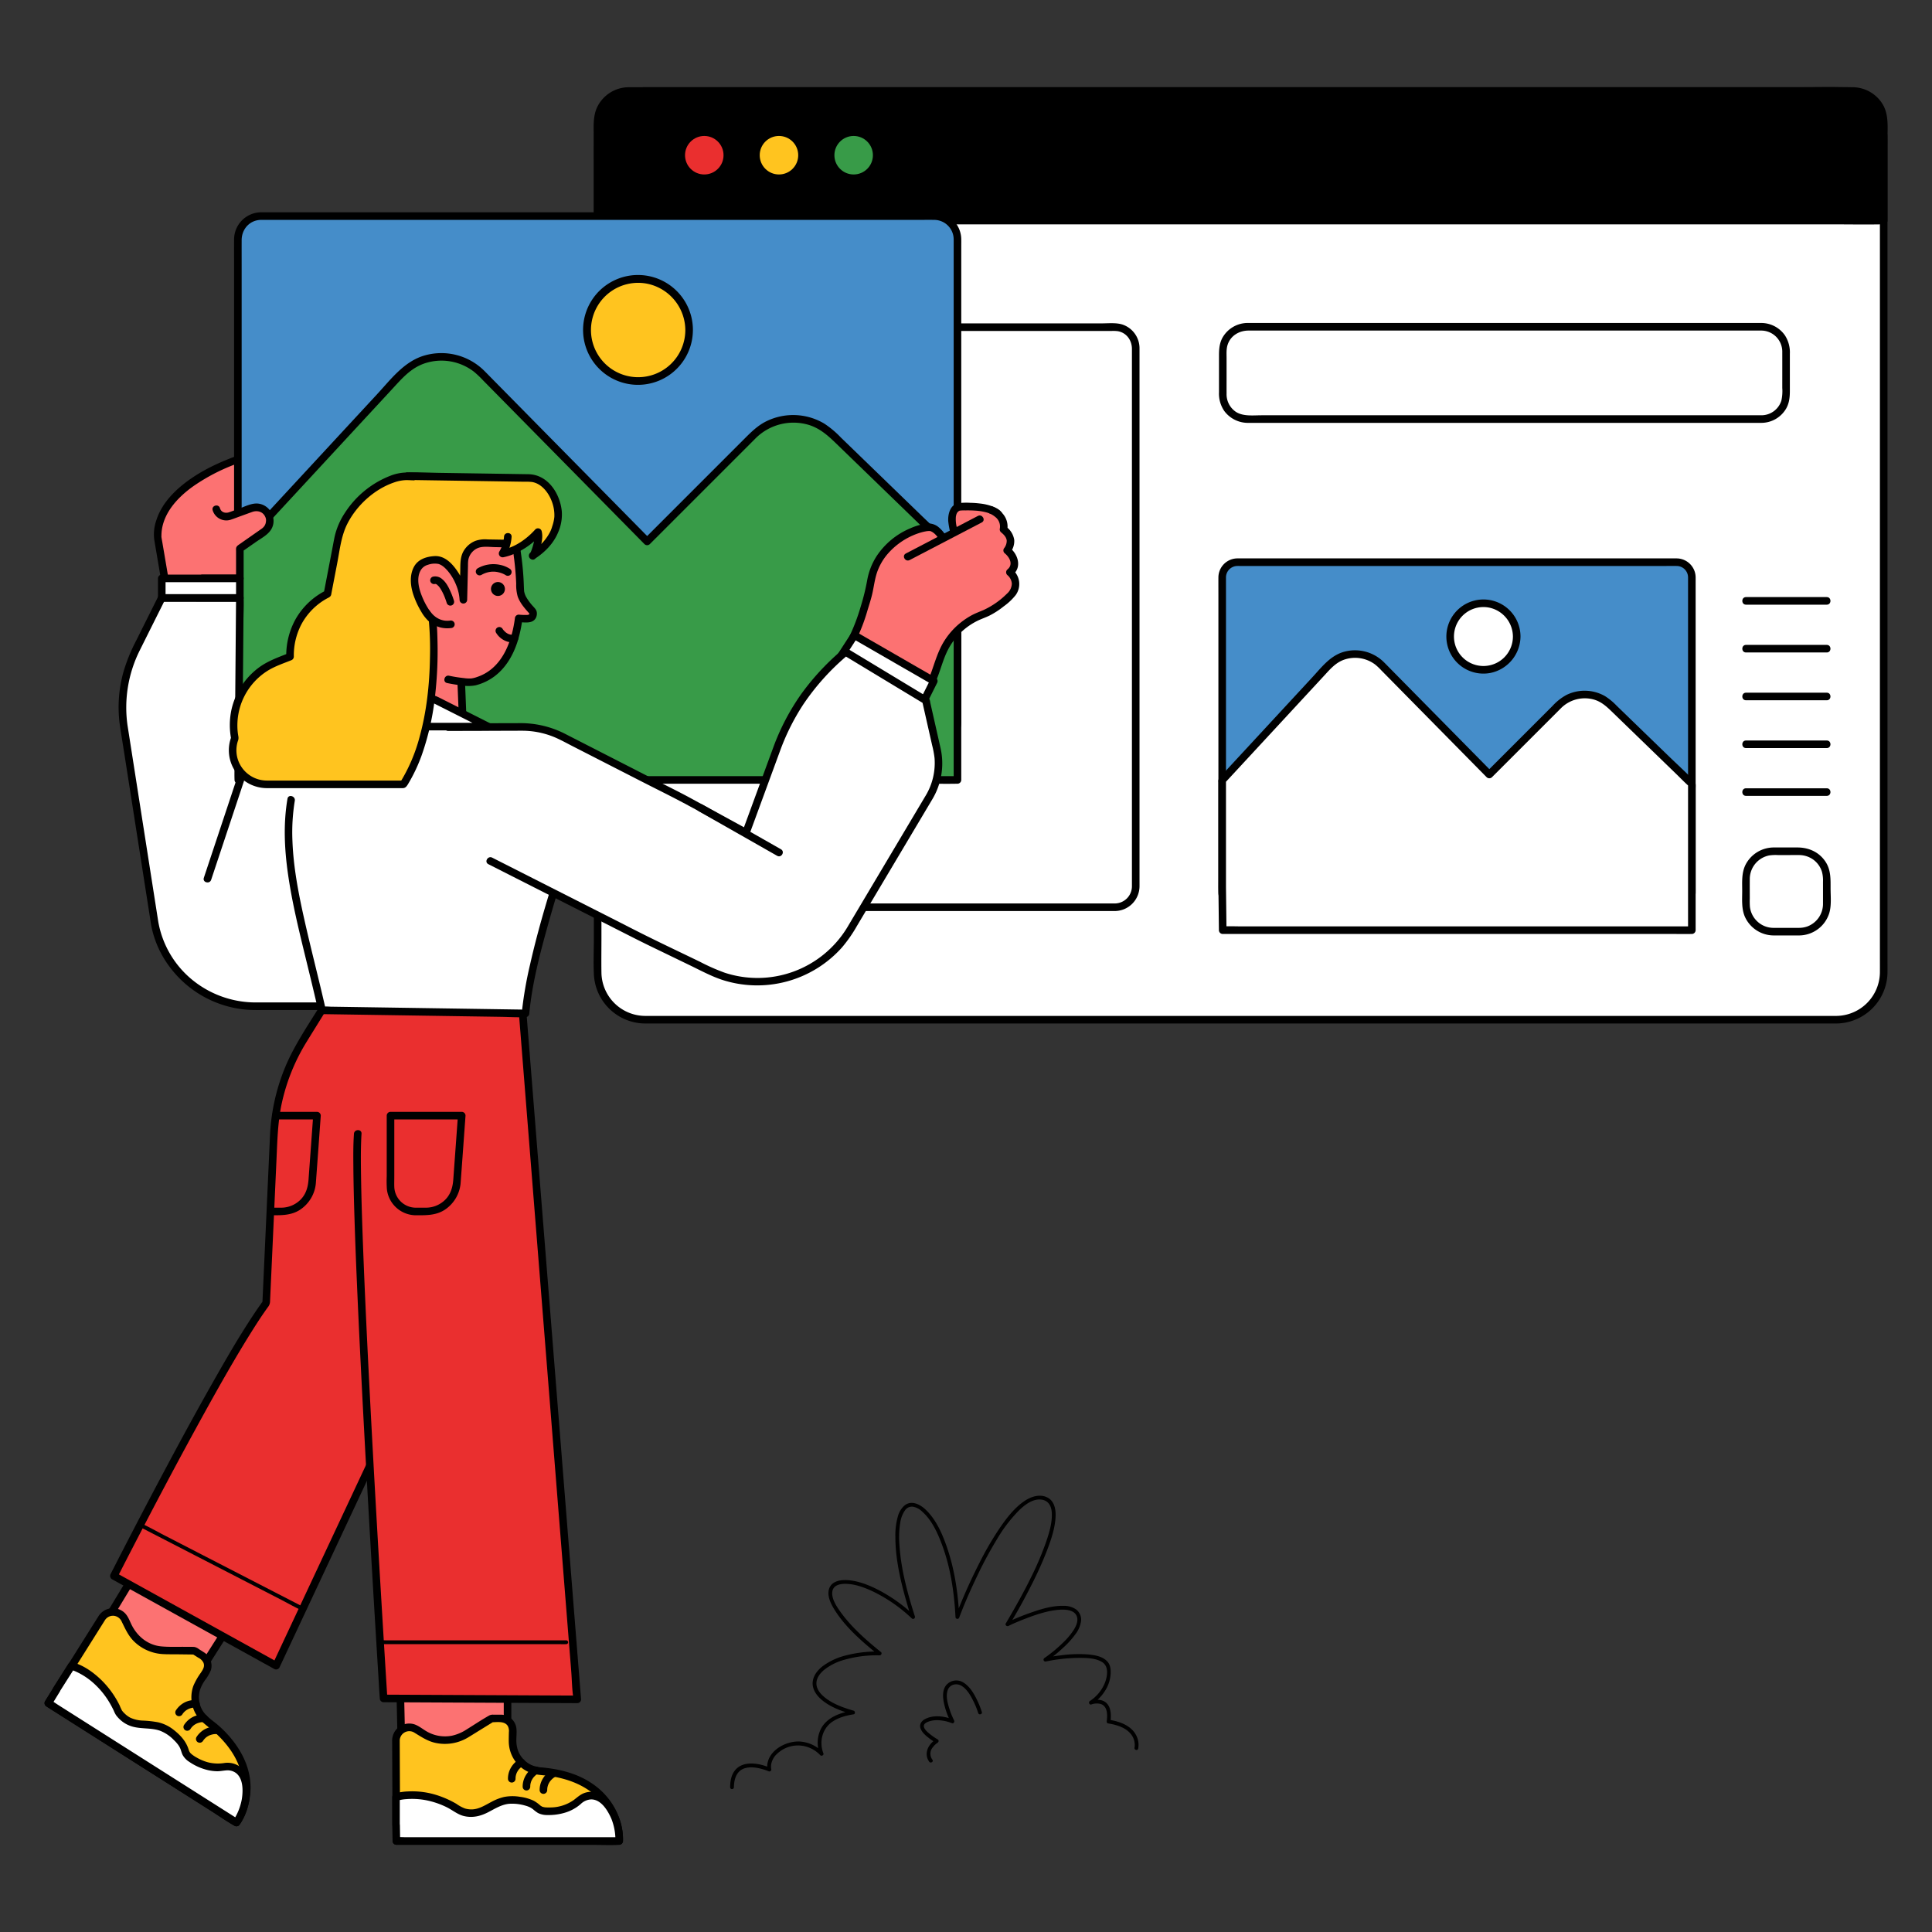 <svg id="Layer_1" data-name="Layer 1" xmlns="http://www.w3.org/2000/svg" width="1000" height="1000" viewBox="0 0 1000 1000"><rect x="0" y="0" width="1000" height="1000" fill="#333333" stroke="none"/><defs><style>.cls-1{fill:#fff;}.cls-2{fill:#458dc9;}.cls-3{fill:#fc7272;}.cls-4{fill:#389b48;}.cls-5{fill:#ffc41f;}.cls-6{fill:#ea2f2f;}</style></defs><path d="M379.878,925.097c.03-4.396,1.431-8.87,6.146-9.995,3.17-.757,6.62-.058,9.665.92.541.174,1.077.361,1.607.568.166.064.33.132.494.199-.04-.016-.211-.092-.032-.012a.995.995,0,0,0,1.441-1.108,1.849,1.849,0,0,1-.093-.591,8.229,8.229,0,0,1,.058-1.854,9.742,9.742,0,0,1,3.387-5.753,15.639,15.639,0,0,1,18.572-1.76,15.251,15.251,0,0,1,3.433,2.762c.626.704,2.004-.037,1.64-.954-2.272-5.718-.716-12.58,4.409-16.195,3.288-2.319,7.281-3.377,11.206-3.992,1.004-.157.861-1.643,0-1.892-5.134-1.482-10.492-3.361-14.74-6.712-2.297-1.812-4.513-4.356-4.494-7.45.017-2.807,1.88-5.169,3.925-6.906a29.259,29.259,0,0,1,10.683-5.311,60.901,60.901,0,0,1,18.118-2.256c.791.01,1.372-1.122.694-1.675-7.323-5.958-14.716-12.348-20.358-19.983-2.248-3.043-5.675-7.831-4.735-11.809.659-2.79,3.736-3.56,6.57-3.549,4.955.019,9.923,1.854,14.346,3.941a79.573,79.573,0,0,1,20.107,13.942.989.989,0,0,0,1.64-.955c-3.857-12.05-7.266-24.581-8.036-37.267a46.991,46.991,0,0,1,.432-11.285,14.904,14.904,0,0,1,2.493-6.46,4.373,4.373,0,0,1,3.815-1.868,8.734,8.734,0,0,1,4.767,2.312c5.097,4.357,8.182,11.074,10.482,17.22,3.893,10.402,5.838,21.509,6.715,32.549q.201,2.527.325,5.06a.986.986,0,0,0,1.927.261c2.818-7.5,6.09-14.856,9.568-22.069a202.572,202.572,0,0,1,9.908-18.348,75.758,75.758,0,0,1,11.532-15.105c3.004-2.888,7.131-6.098,11.584-5.515,3.643.477,5.153,3.421,5.33,6.863.263,5.115-1.343,10.325-2.978,15.107a156.426,156.426,0,0,1-7.58,17.878c-3.968,8.14-8.413,16.003-12.997,23.806-.075.128-.154.254-.232.38-.548.888.508,1.75,1.342,1.342,2.79-1.362,5.67-2.562,8.566-3.679,5.327-2.054,10.929-3.974,16.633-4.595,3.597-.391,9.774-.45,10.432,4.336.304,2.212-.848,4.444-1.997,6.246a36.778,36.778,0,0,1-5.464,6.436,72.969,72.969,0,0,1-9.54,7.874.986.986,0,0,0,.756,1.793,85.52,85.52,0,0,1,18.119-1.873c3.634.037,7.904.211,11.068,2.227,3.783,2.411,2.538,8.198.955,11.606a20.476,20.476,0,0,1-7.354,8.482c-.901.567-.337,2.175.756,1.793a8.088,8.088,0,0,1,4.507-.32c3.918.945,3.877,5.716,3.442,8.924-.065.478.109,1.115.685,1.207,4.888.779,10.708,2.522,12.984,7.397a8.962,8.962,0,0,1,.828,3.666,9.477,9.477,0,0,1-.059,1.196c.018-.154-.003.066-.05.269-.284,1.229,1.607,1.753,1.892.522a10.49,10.49,0,0,0-.916-6.642c-2.533-5.317-8.75-7.437-14.157-8.299l.685,1.207c.556-4.103.416-9.575-4.244-11.172a9.77,9.77,0,0,0-6.118.155l.756,1.793a22.781,22.781,0,0,0,7.114-7.417,18.014,18.014,0,0,0,2.624-8.462c.096-2.146-.103-4.327-1.518-6.031-2.446-2.944-6.902-3.609-10.48-3.91a68.161,68.161,0,0,0-13.837.502c-2.744.332-5.495.727-8.203,1.289l.756,1.793a77.628,77.628,0,0,0,8.86-7.155,45.745,45.745,0,0,0,6.061-6.699,14.624,14.624,0,0,0,3.067-7.147,6.674,6.674,0,0,0-2.573-5.839,11.103,11.103,0,0,0-6.57-1.868c-6.048-.127-12.185,1.837-17.814,3.856a115.281,115.281,0,0,0-11.641,4.847l1.342,1.342c4.227-6.854,8.099-13.955,11.721-21.144a187.867,187.867,0,0,0,8.133-18.185c2.002-5.31,3.869-10.93,4.188-16.64.209-3.74-.477-8.203-4.142-10.111-4.029-2.098-8.716-.47-12.194,1.942-4.958,3.439-8.804,8.394-12.208,13.305a160.9,160.9,0,0,0-10.914,18.663,283.35,283.35,0,0,0-12.124,27.186c-.06.157-.121.315-.18.473l1.927.261c-.606-12.032-2.334-24.171-6.213-35.613-2.376-7.008-5.579-14.52-10.978-19.774-2.87-2.794-7.352-5.282-11.051-2.442a11.296,11.296,0,0,0-3.545,5.752,35.348,35.348,0,0,0-1.296,10.465c-.001,12.152,2.989,24.35,6.404,35.93q.88,2.983,1.831,5.943l1.64-.954a82.939,82.939,0,0,0-18.929-13.479c-4.934-2.496-10.388-4.647-15.969-4.95-3.257-.177-7.376.444-8.961,3.721-1.894,3.916.647,8.727,2.729,12.007,5.712,8.996,14.244,16.279,22.424,22.935l.694-1.675A63.994,63.994,0,0,0,437.7,856.875a33.316,33.316,0,0,0-12.078,5.693c-2.497,1.986-4.639,4.7-4.967,7.97-.332,3.316,1.482,6.334,3.818,8.535,4.562,4.298,10.909,6.554,16.814,8.258V885.44c-6.186.97-13.024,3.327-16.242,9.139a16.231,16.231,0,0,0-1.411,11.045,13.914,13.914,0,0,0,.668,2.416l1.64-.954a17.829,17.829,0,0,0-12.22-5.691c-6.447-.236-14.585,3.857-16.287,10.526a8.833,8.833,0,0,0-.129,4.269l1.441-1.108c-5.446-2.425-14.007-4.091-18.303,1.22-1.99,2.461-2.508,5.717-2.529,8.796a.982.982,0,0,0,1.962,0Z"/><path d="M508.202,886.125a44.626,44.626,0,0,0-2.546-6.33c-1.579-3.255-3.623-6.718-6.719-8.741a6.873,6.873,0,0,0-9.368,1.407c-2.173,3.024-1.466,7.351-.589,10.704a41.098,41.098,0,0,0,3.167,8.301l1.108-1.441c-4.364-1.78-10.122-2.524-14.418-.251-1.857.983-3.116,2.707-2.366,4.845.685,1.953,2.406,3.481,3.984,4.729a30.979,30.979,0,0,0,3.894,2.657V900.31c-3.904,2.538-6.334,7.311-3.408,11.529.715,1.03,2.416.051,1.694-.99a5.122,5.122,0,0,1,.141-6.402,10.191,10.191,0,0,1,2.563-2.443.992.992,0,0,0,0-1.694,28.251,28.251,0,0,1-3.672-2.489c-1.204-.962-3.806-2.926-3.452-4.756.234-1.211,1.96-1.839,2.958-2.159a13.656,13.656,0,0,1,5.387-.464,21.646,21.646,0,0,1,6.173,1.475c.858.35,1.457-.761,1.108-1.441a39.53,39.53,0,0,1-2.351-5.743c-.989-3.02-2.039-6.759-.959-9.892,1.044-3.027,4.565-3.818,7.151-2.257,2.822,1.703,4.65,4.928,6.079,7.794a41.38,41.38,0,0,1,2.549,6.271c.369,1.204,2.264.69,1.892-.521Z"/><rect class="cls-1" x="309.343" y="47.108" width="665.657" height="480.687" rx="24.405"/><path d="M950.595,525.833H339.779c-1.864,0-3.729.012-5.594,0a22.751,22.751,0,0,1-22.881-22.444c-.093-6.013,0-12.036,0-18.05V95.553c0-7.824-.043-15.65,0-23.474A22.762,22.762,0,0,1,333.752,49.07c1.187-.018,2.376,0,3.563,0H933.467c5.588,0,11.18-.059,16.768,0A22.746,22.746,0,0,1,973.038,71.525c.026,1.697,0,3.397,0,5.095V495.524c0,2.433.013,4.866,0,7.299a22.77,22.77,0,0,1-22.443,23.009c-2.522.048-2.53,3.972,0,3.924A26.733,26.733,0,0,0,976.962,503.226c.028-2.158,0-4.318,0-6.476V76.382c0-1.622.025-3.246,0-4.868A26.72,26.72,0,0,0,950.49,45.146c-5.053-.071-10.111,0-15.164,0h-598.45c-1.658,0-3.337-.055-4.991.07A26.708,26.708,0,0,0,307.381,71.76c-.094,7.287,0,14.582,0,21.87V485.625c0,6.36-.316,12.81.044,19.165a26.687,26.687,0,0,0,26.472,24.967c1.567.021,3.136,0,4.704,0H950.595C953.12,529.757,953.124,525.833,950.595,525.833Z"/><path d="M309.343,114.165V63.069A15.961,15.961,0,0,1,325.304,47.108H959.039A15.961,15.961,0,0,1,975,63.069v51.096Z"/><path d="M311.305,114.165V72.589c0-5.74-.949-12.588,2.518-17.541,2.849-4.072,7.366-5.945,12.201-5.978,10.434-.071,20.871,0,31.305,0H954.871c6.27,0,12.295.535,16.111,6.69,3.098,4.996,2.057,12.269,2.057,17.904v40.501l1.962-1.962H336.364c-8.625,0-17.265-.15-25.889,0-.377.006-.755,0-1.132,0-2.525,0-2.529,3.924,0,3.924H947.979c8.625,0,17.265.15,25.889,0,.377-.006.755,0,1.132,0a1.99,1.99,0,0,0,1.962-1.962V72.066c0-5.856.709-12.208-2.169-17.548A18.29,18.29,0,0,0,958.74,45.146c-9.798-.184-19.618,0-29.418,0H328.455c-.961,0-1.924-.018-2.885,0a18.234,18.234,0,0,0-16.578,10.526c-2.395,5.273-1.612,11.798-1.612,17.45v41.043C307.381,116.69,311.305,116.694,311.305,114.165Z"/><rect class="cls-2" x="632.605" y="290.986" width="243.092" height="178.774" rx="7.793"/><path d="M867.903,467.798H642.278c-.603,0-1.206.009-1.809,0a5.912,5.912,0,0,1-5.902-5.93c-.036-2.641,0-5.286,0-7.927V308.189c0-3.028-.013-6.056,0-9.084a5.94,5.94,0,0,1,5.833-6.157c.439-.008.88,0,1.319,0H862.157c1.897,0,3.797-.03,5.694,0a5.915,5.915,0,0,1,5.884,5.96c.012.852,0,1.705,0,2.557V458.692c0,.979.004,1.958,0,2.936a5.944,5.944,0,0,1-5.831,6.17c-2.521.055-2.53,3.979,0,3.924a9.909,9.909,0,0,0,9.755-9.893c.011-.885,0-1.77,0-2.655V301.361c0-.83.012-1.66,0-2.489a9.903,9.903,0,0,0-9.758-9.847c-1.691-.03-3.385,0-5.076,0H641.553c-.613,0-1.234-.021-1.846.03a9.896,9.896,0,0,0-9.065,9.897c-.02,2.834,0,5.669,0,8.503V454.056c0,2.614-.039,5.23,0,7.844a9.901,9.901,0,0,0,9.764,9.822c.48.009.962,0,1.442,0H867.903C870.428,471.722,870.432,467.798,867.903,467.798Z"/><path d="M577.119,467.627H326.123c-.918,0-1.86.048-2.776-.032-4.792-.417-7.915-4.589-7.93-9.184-.011-3.495,0-6.99,0-10.485v-257.48c0-3.346-.015-6.693,0-10.04a8.904,8.904,0,0,1,8.771-9.101c.725-.011,1.451,0,2.176,0H575.324a18.587,18.587,0,0,1,3.335.128c4.507.837,7.217,4.744,7.227,9.159.003,1.235,0,2.47,0,3.706V455.334c0,1.06.005,2.12,0,3.179a8.909,8.909,0,0,1-8.768,9.114c-2.522.049-2.53,3.973,0,3.924a12.883,12.883,0,0,0,12.692-12.855c.011-.976,0-1.953,0-2.929V183.94c0-1.166.005-2.332,0-3.497a12.95,12.95,0,0,0-8.365-12.296c-3.338-1.26-7.638-.766-11.152-.766H326.123c-.989,0-1.997-.041-2.983.052a12.866,12.866,0,0,0-11.647,12.846c-.02,3.166,0,6.333,0,9.5V448.486c0,3.354-.016,6.709,0,10.063a12.905,12.905,0,0,0,9.318,12.549,18.35,18.35,0,0,0,4.976.453H577.119C579.643,471.551,579.648,467.627,577.119,467.627Z"/><path class="cls-1" d="M632.605,459.337V403.871l54.803-59.227a19.078,19.078,0,0,1,27.59-.436l55.866,56.675,35.849-35.849a19.078,19.078,0,0,1,26.763-.214l42.222,40.892V481.46H632.867Z"/><path d="M634.567,459.337V403.871l-.575,1.387,6.252-6.757,14.761-15.953,16.984-18.355,13.19-14.255c3.201-3.46,6.155-7.069,10.845-8.59a17.317,17.317,0,0,1,15.837,2.676,31.353,31.353,0,0,1,3.082,2.924l11.193,11.356,17.071,17.319L759.74,392.395l9.293,9.428.443.449a1.991,1.991,0,0,0,2.775,0l16.427-16.427q9.55-9.55,19.1-19.1A17.407,17.407,0,0,1,825.1,362.121c3.728,1.101,6.384,3.502,9.076,6.109l21.708,21.024,11.592,11.227c2.167,2.099,4.273,4.293,6.516,6.311.11.099.212.206.318.308l-.575-1.387V481.46l1.962-1.962H642.748c-3.145,0-6.335-.155-9.478,0-.133.006-.269,0-.402,0l1.962,1.962-.23-19.34-.033-2.783c-.03-2.523-3.954-2.53-3.924,0l.23,19.34.033,2.783a1.992,1.992,0,0,0,1.962,1.962H865.816c3.157,0,6.321.06,9.478,0,.134-.003.268,0,.402,0a1.99,1.99,0,0,0,1.962-1.962V408.269c0-1.402.288-3.032-.755-4.119-4.153-4.324-8.642-8.37-12.948-12.54l-20.258-19.62-6.952-6.733a31.589,31.589,0,0,0-5.993-4.941,21.293,21.293,0,0,0-19.982-.599,27.673,27.673,0,0,0-7.176,5.659l-17.253,17.253-15.956,15.956-.911.911H772.25l-11.065-11.226-22.702-23.031L719.541,346.023c-1.052-1.067-2.096-2.142-3.155-3.201a21.252,21.252,0,0,0-21.725-5.15c-6.593,2.264-10.897,8.023-15.466,12.961L658.534,372.962l-20.608,22.271-5.777,6.243c-.307.332-.631.654-.924.998a3.3,3.3,0,0,0-.583,2.469V459.337C630.643,461.862,634.567,461.866,634.567,459.337Z"/><circle class="cls-1" cx="767.824" cy="329.476" r="17.219"/><path d="M783.082,329.476a15.255,15.255,0,1,1-12.35-14.986,15.396,15.396,0,0,1,12.35,14.986c.025,2.523,3.949,2.53,3.924,0a19.184,19.184,0,1,0-15.398,18.802,19.439,19.439,0,0,0,15.398-18.802C787.031,326.95,783.107,326.948,783.082,329.476Z"/><path d="M911.769,214.945h-258.71c-4.355,0-9.605.689-13.404-1.796a10.942,10.942,0,0,1-4.782-9.321c-.009-2.646,0-5.293,0-7.94v-10.446c0-2.319-.185-4.713.53-6.951,1.531-4.794,6.042-7.389,10.872-7.389h253.64c3.892,0,7.786-.036,11.677,0a10.924,10.924,0,0,1,10.911,11.252c.014,6.156,0,12.312,0,18.468a22.468,22.468,0,0,1-.474,6.55,10.838,10.838,0,0,1-10.26,7.573c-2.522.039-2.53,3.963,0,3.924a14.875,14.875,0,0,0,12.72-7.369c1.64-2.865,1.938-5.931,1.938-9.139V183.137a16.142,16.142,0,0,0-2.543-9.544,14.92,14.92,0,0,0-12.119-6.414c-.892-.012-1.785,0-2.677,0H646.209a14.976,14.976,0,0,0-13.592,7.867c-1.462,2.841-1.669,5.793-1.669,8.9v19.106a15.86,15.86,0,0,0,2.762,9.708,15.232,15.232,0,0,0,12.666,6.109h265.392C914.293,218.869,914.298,214.945,911.769,214.945Z"/><path d="M903.722,312.976h41.825c2.525,0,2.529-3.924,0-3.924H903.722c-2.525,0-2.529,3.924,0,3.924Z"/><path d="M903.722,337.718h41.825c2.525,0,2.529-3.924,0-3.924H903.722c-2.525,0-2.529,3.924,0,3.924Z"/><path d="M903.722,362.459h41.825c2.525,0,2.529-3.924,0-3.924H903.722c-2.525,0-2.529,3.924,0,3.924Z"/><path d="M903.722,387.2h41.825c2.525,0,2.529-3.924,0-3.924H903.722c-2.525,0-2.529,3.924,0,3.924Z"/><path d="M903.722,411.941h41.825c2.525,0,2.529-3.924,0-3.924H903.722c-2.525,0-2.529,3.924,0,3.924Z"/><path d="M931.283,480.256H921.069c-1.315,0-2.645.052-3.959-.028a12.192,12.192,0,0,1-7.589-3.348,12.34,12.34,0,0,1-3.77-7.532,39.475,39.475,0,0,1-.067-4.178c0-3.43-.034-6.863,0-10.293a12.453,12.453,0,0,1,10.073-12.109,23.155,23.155,0,0,1,4.401-.195h6.444c1.519,0,3.039-.011,4.558,0a12.659,12.659,0,0,1,7.073,2.145,12.246,12.246,0,0,1,4.834,6.617,17.233,17.233,0,0,1,.516,5.014c0,3.758.01,7.516,0,11.273a12.473,12.473,0,0,1-7.968,11.855,12.926,12.926,0,0,1-4.333.778c-2.523.03-2.53,3.955,0,3.924a16.44,16.44,0,0,0,15.519-11.482c1.242-4.016.706-8.737.706-12.883,0-4.806.182-9.506-2.591-13.734-3.299-5.031-8.68-7.431-14.573-7.431-4.01,0-8.02-.009-12.029,0a16.446,16.446,0,0,0-14.858,9.005c-2.079,4.275-1.697,8.906-1.697,13.512,0,4.511-.432,9.171,1.421,13.407a16.4,16.4,0,0,0,15.017,9.607c3.953.014,7.905,0,11.858,0h1.227C933.808,484.18,933.812,480.256,931.283,480.256Z"/><path class="cls-3" d="M86.389,306.295l-4.787-28.187c-.532-20.741,24.74-34.704,43.585-41.056l17.044-5.745,4.787,55.311L139.04,302.041"/><path d="M88.281,305.774l-2.643-15.566-1.656-9.752c-.143-.843-.323-1.689-.431-2.538-.02-.157.004-.541.008-.125a23.471,23.471,0,0,1,.202-3.482c1.362-9.589,8.623-17.159,16.189-22.57a98.624,98.624,0,0,1,25.866-12.832q8.466-2.862,16.938-5.709l-2.484-1.892L141.89,250.04l2.572,29.721.593,6.857.268-.99L137.346,301.05c-1.159,2.24,2.226,4.227,3.388,1.981l7.288-14.091a5.263,5.263,0,0,0,.897-3.011l-.414-4.781-3.337-38.556-.977-11.286a1.986,1.986,0,0,0-2.484-1.892c-14.234,4.798-28.837,9.024-41.492,17.391C91.833,252.35,83.763,259.828,80.774,269.73a21.928,21.928,0,0,0-.901,9.855l1.411,8.31,3.213,18.921c.422,2.484,4.204,1.431,3.784-1.043Z"/><rect class="cls-2" x="123.118" y="111.854" width="372.466" height="273.918" rx="11.941"/><path d="M483.644,383.809H137.937c-.924,0-1.85.014-2.775,0A10.122,10.122,0,0,1,125.08,373.687c-.056-4.043,0-8.09,0-12.133V138.223c0-4.646-.017-9.292,0-13.938.021-5.689,4.14-10.368,9.981-10.47.669-.012,1.34,0,2.009,0h337.782c2.904,0,5.812-.048,8.716,0a10.123,10.123,0,0,1,10.055,10.166c.017,1.307,0,2.615,0,3.922v240.94c0,1.492.005,2.984,0,4.476-.02,5.712-4.125,10.365-9.979,10.489-2.522.054-2.53,3.978,0,3.924a14.119,14.119,0,0,0,13.903-14.114c.017-1.352,0-2.705,0-4.057V127.749c0-1.27.018-2.541,0-3.811a14.109,14.109,0,0,0-13.908-14.046c-2.596-.048-5.197,0-7.793,0H136.854c-.938,0-1.89-.034-2.825.044a14.1,14.1,0,0,0-12.873,14.123c-.03,4.356,0,8.714,0,13.07V361.727c0,3.998-.063,8.001,0,11.998a14.107,14.107,0,0,0,13.916,14.008c.752.013,1.506,0,2.259,0H483.644C486.169,387.733,486.173,383.809,483.644,383.809Z"/><path class="cls-4" d="M123.118,369.801V284.817l83.969-90.748a29.232,29.232,0,0,1,42.274-.668l85.597,86.838,54.927-54.927a29.232,29.232,0,0,1,41.007-.328l64.692,62.655V403.698H123.521Z"/><path d="M125.08,369.801V284.817l-.575,1.387,9.624-10.401,22.577-24.4,26.085-28.191L202.94,201.438c5.086-5.496,9.771-11.11,17.254-13.484a27.513,27.513,0,0,1,25.181,4.494,52.27,52.27,0,0,1,4.704,4.476l17.134,17.383,26.168,26.547,25.319,25.686,14.206,14.412.666.676a1.991,1.991,0,0,0,2.775,0l25.228-25.228q14.615-14.615,29.23-29.23a27.715,27.715,0,0,1,27.588-7.31c5.87,1.746,10.085,5.518,14.331,9.63l33.261,32.214,17.853,17.29c3.281,3.178,6.444,6.596,9.899,9.587.161.139.308.298.461.447l-.575-1.387V403.698l1.962-1.962H138.644c-4.801,0-9.712-.301-14.506,0-.204.013-.412,0-.616,0l1.962,1.962-.352-29.604-.051-4.293c-.03-2.523-3.954-2.53-3.924,0l.352,29.604.051,4.293a1.992,1.992,0,0,0,1.962,1.962H480.462c4.832,0,9.674.09,14.506,0,.205-.004.411,0,.616,0a1.99,1.99,0,0,0,1.962-1.962v-112.09c0-1.744.479-4.234-.818-5.592-6.294-6.594-13.148-12.734-19.695-19.075L445.94,236.827l-10.688-10.351a49.034,49.034,0,0,0-8.692-7.275,31.523,31.523,0,0,0-29.887-1.157c-4.246,2.086-7.531,5.237-10.817,8.522L359.456,252.967,334.943,277.48l-1.372,1.372h2.775L319.498,261.76l-34.767-35.271-29.02-29.44c-1.653-1.677-3.294-3.366-4.959-5.03a31.51,31.51,0,0,0-32.083-7.691c-9.983,3.367-16.545,12.218-23.451,19.681l-31.757,34.321-31.597,34.148-8.742,9.448c-.454.49-.976.963-1.383,1.495-.735.96-.584,1.981-.584,3.117v83.265C121.156,372.326,125.08,372.331,125.08,369.801Z"/><circle class="cls-5" cx="330.303" cy="170.827" r="26.383"/><path d="M354.724,170.827a24.42,24.42,0,1,1-19.792-23.989,24.645,24.645,0,0,1,19.792,23.989c.017,2.524,3.941,2.53,3.924,0a28.424,28.424,0,1,0-.368,4.497,31.375,31.375,0,0,0,.368-4.497C358.664,168.302,354.74,168.299,354.724,170.827Z"/><polyline class="cls-3" points="262.707 858.543 262.707 905.46 208.057 916.287 206.511 845.139"/><path d="M260.745,858.543V905.46l1.44-1.892-18.535,3.672-29.377,5.82-6.738,1.335,2.484,1.892-.525-24.136-.83-38.187-.192-8.826c-.055-2.521-3.979-2.53-3.924,0l.525,24.136.83,38.187.192,8.826a1.992,1.992,0,0,0,2.483,1.892l18.535-3.672,29.377-5.82,6.738-1.335a1.979,1.979,0,0,0,1.44-1.892V858.543c0-2.525-3.924-2.529-3.924,0Z"/><path class="cls-5" d="M204.938,900.944l.219,51.948H320.5s1.967-32.754-41.104-36.207a15.385,15.385,0,0,1-14.094-15.518c.023-2.279.048-4.124.072-5.614a5.978,5.978,0,0,0-5.98-6.076h-4.936L241.326,897.58a20.906,20.906,0,0,1-22.13-.109l-3.74-2.359A6.859,6.859,0,0,0,204.938,900.944Z"/><path d="M202.976,900.944l.074,17.617.117,27.918.027,6.413a1.991,1.991,0,0,0,1.962,1.962H306.287c4.657,0,9.353.174,14.008,0,.068-.003.137,0,.205,0a2.003,2.003,0,0,0,1.962-1.962,31.954,31.954,0,0,0-2.542-13.334c-4.017-9.965-12.133-17.031-22.047-20.901a56.519,56.519,0,0,0-10.504-2.907c-2.184-.395-4.388-.69-6.597-.904a17.315,17.315,0,0,1-5.464-1.167,13.506,13.506,0,0,1-7.22-7.688,16.204,16.204,0,0,1-.813-5.774c.023-2.163.341-4.566-.174-6.687a8.103,8.103,0,0,0-8.071-6.014c-1.235-.005-2.47,0-3.705,0a3.9,3.9,0,0,0-2.068.399c-4.008,2.248-7.854,4.846-11.765,7.259a22.82,22.82,0,0,1-7.617,3.234,18.911,18.911,0,0,1-12.984-2.204c-2.054-1.188-3.961-2.804-6.204-3.622a8.828,8.828,0,0,0-11.711,8.363c-.046,2.526,3.878,2.526,3.924,0a4.949,4.949,0,0,1,7.694-4.056c3.474,2.119,6.72,4.337,10.787,5.221a23.209,23.209,0,0,0,16.937-2.836c2.022-1.224,4.024-2.483,6.035-3.724l7.095-4.378-.99.268c2.731,0,6.701-.793,8.385,1.952a5.496,5.496,0,0,1,.553,3.17c-.025,1.65-.083,3.306-.056,4.956a17.899,17.899,0,0,0,1.8,7.515,17.323,17.323,0,0,0,11.683,9.24c2.764.605,5.652.617,8.446,1.078a62.104,62.104,0,0,1,7.245,1.628c7.205,2.098,13.849,5.761,18.702,11.487a32.301,32.301,0,0,1,4.373,6.9,24.306,24.306,0,0,1,1.216,3.043q.543,1.598.93,3.245c.239,1.016.42,2.039.578,3.07.063.414-.06-.493-.011-.086.012.105.027.21.039.316.026.233.053.465.075.698q.051.529.084,1.06a18.226,18.226,0,0,1,.036,2.18l1.962-1.962H209.829c-1.463,0-3.011-.146-4.468,0-.067.007-.137,0-.205,0l1.962,1.962-.074-17.617-.117-27.918-.027-6.413C206.889,898.419,202.965,898.414,202.976,900.944Z"/><polyline class="cls-3" points="124.144 832.719 99.007 872.333 47.062 852.195 83.875 791.292"/><path d="M122.45,831.729l-8.49,13.38-13.536,21.332-3.111,4.903,2.216-.902-17.617-6.83L53.988,852.786l-6.404-2.483,1.173,2.882,12.488-20.66,19.758-32.688,4.567-7.555c1.31-2.167-2.082-4.141-3.388-1.98L69.693,810.962,49.934,843.65l-4.567,7.555A1.991,1.991,0,0,0,46.54,854.087l17.617,6.83L92.081,871.742l6.404,2.483a1.979,1.979,0,0,0,2.216-.902l8.49-13.38,13.536-21.332,3.111-4.903c1.357-2.139-2.038-4.109-3.388-1.98Z"/><path class="cls-5" d="M52.648,837.569,25,881.549l97.392,61.798s19.209-26.602-15.308-52.594a15.384,15.384,0,0,1-3.586-20.654c1.24-1.913,2.249-3.457,3.069-4.701a5.978,5.978,0,0,0-1.794-8.334l-4.168-2.645-15.43-.194A20.906,20.906,0,0,1,66.547,842.276l-1.894-3.995A6.859,6.859,0,0,0,52.648,837.569Z"/><path d="M50.954,836.578l-9.376,14.915L26.719,875.129l-3.413,5.429a1.995,1.995,0,0,0,.704,2.684l9.714,6.164,23.218,14.732,28.184,17.884,24.276,15.404c3.927,2.492,7.787,5.2,11.828,7.505.059.034.115.073.173.11a2.007,2.007,0,0,0,2.684-.704c3.297-4.582,4.966-10.666,5.465-16.201,1.238-13.753-6.355-26.069-16.329-34.901-3.09-2.736-6.838-4.845-8.793-8.613a13.476,13.476,0,0,1-.93-9.855,19.591,19.591,0,0,1,2.702-5.229,21.928,21.928,0,0,0,2.977-5.134,8.084,8.084,0,0,0-3.498-9.089c-.892-.592-1.81-1.149-2.715-1.722a5.278,5.278,0,0,0-2.393-1.137c-1.537-.104-3.105-.039-4.645-.059-4.105-.052-8.304.153-12.397-.222-7.063-.646-12.642-5.31-15.604-11.557-1.036-2.185-1.894-4.588-3.815-6.171a8.822,8.822,0,0,0-13.157,2.13c-1.394,2.114,2.003,4.082,3.388,1.98a4.943,4.943,0,0,1,4.686-2.22,5.08,5.08,0,0,1,3.978,3.032c1.806,3.651,3.345,7.226,6.302,10.161a23.136,23.136,0,0,0,14.766,6.612c2.555.167,5.14.094,7.699.126l8.832.111-.99-.268,2.993,1.899a5.847,5.847,0,0,1,2.698,2.597c.821,2.025-.313,3.613-1.385,5.25a34.81,34.81,0,0,0-3.825,6.715,17.495,17.495,0,0,0,.574,13.266c2.23,4.923,6.934,7.537,10.767,11.063,6.346,5.838,11.669,13.055,13.59,21.589a31.023,31.023,0,0,1-.788,16.362q-.282.893-.612,1.77c-.093.248-.19.494-.288.74-.047.119-.096.236-.145.354-.028.067.121-.265-.063.143-.361.803-.736,1.599-1.153,2.375a19.146,19.146,0,0,1-1.28,2.122l2.684-.704-9.714-6.164L90.451,920.757,62.267,902.873,37.991,887.47l-8.055-5.111c-1.236-.785-2.465-1.732-3.773-2.394-.06-.03-.116-.074-.173-.11l.704,2.684L36.07,867.624,50.929,843.988l3.413-5.429C55.69,836.415,52.296,834.443,50.954,836.578Z"/><path class="cls-6" d="M226.453,510.02l-6.702,188.182-76.82,163.95L58.95,815.705s56.013-110.49,78.826-141.219l3.947-86.837a102.514,102.514,0,0,1,15.199-49.23l25.193-40.773"/><path d="M224.491,510.02l-.644,18.08-1.555,43.648L220.399,624.9l-1.685,47.303-.89,25.004a4.683,4.683,0,0,0-.029.799c.087.594-.312-.331.251-.773-.308.242-.532,1.135-.693,1.478l-4.332,9.246-17.159,36.62-22.371,47.744-20.483,43.715-11.253,24.016-.519,1.109,2.684-.704-28.342-15.675L70.367,819.778,59.94,814.011l.704,2.684q3.549-7.001,7.159-13.971,8.756-16.975,17.698-33.853,11.092-20.926,22.568-41.645c7.008-12.587,14.132-25.129,21.769-37.348,2.836-4.538,5.739-9.047,8.882-13.38a4.702,4.702,0,0,0,1.055-2.834l.16-3.528,1.471-32.361,1.71-37.632c.447-9.829.655-19.626,2.775-29.288a101.695,101.695,0,0,1,12.736-31.465q2.633-4.283,5.286-8.555l18.571-30.056,1.323-2.142c1.331-2.154-2.062-4.127-3.388-1.98l-15.063,24.379C159.07,531.21,152.244,541.233,147.629,552.31a104.416,104.416,0,0,0-7.82,34.383c-.117,2.126-.198,4.254-.295,6.381l-1.521,33.453-1.688,37.14-.445,9.79a5.985,5.985,0,0,0-.039.867c.002.022-.023.135-.007.149-.277-.229.538-.921-.003-.612-.208.119-.41.561-.549.752-1.433,1.979-2.811,3.999-4.16,6.036-7.386,11.148-14.085,22.759-20.683,34.384-7.828,13.793-15.417,27.721-22.9,41.705q-9.883,18.47-19.517,37.071-5.17,9.968-10.272,19.973-.238.467-.475.934a1.998,1.998,0,0,0,.704,2.684l28.342,15.675,45.212,25.005,10.428,5.767a1.981,1.981,0,0,0,2.684-.704l7.97-17.009,18.938-40.417L194.167,757.41l19.11-40.785,5.882-12.553c.754-1.609,1.649-3.212,2.284-4.874.607-1.588.365-3.653.425-5.324l.454-12.748,1.541-43.278L225.76,584.57l1.692-47.5.921-25.869.042-1.18c.09-2.526-3.834-2.522-3.924,0Z"/><path d="M101.4,879.902a10.681,10.681,0,0,0-2.641.217,11.317,11.317,0,0,0-4.802,2.055A12.206,12.206,0,0,0,90.991,885.36a1.978,1.978,0,0,0,.704,2.684,2.005,2.005,0,0,0,2.684-.704c.097-.15.195-.299.299-.445q.076-.106.154-.211-.265.339-.07.095c.214-.249.426-.497.66-.729.221-.219.455-.421.692-.622q.241-.192-.132.099.088-.067.178-.131.133-.095.269-.185a10.38,10.38,0,0,1,1.439-.785c.312-.142-.499.197-.026.016q.173-.067.348-.127.314-.107.634-.195c.394-.108.792-.187,1.194-.255.437-.074-.486.055-.18.023.085-.009.17-.02.254-.028q.213-.021.427-.033a6.541,6.541,0,0,1,.881-.003,1.971,1.971,0,0,0,1.962-1.962,2.011,2.011,0,0,0-1.962-1.962Z"/><path d="M105.632,887.442a10.681,10.681,0,0,0-2.641.217,11.317,11.317,0,0,0-4.802,2.055,12.206,12.206,0,0,0-2.965,3.186,1.978,1.978,0,0,0,.704,2.684,2.005,2.005,0,0,0,2.684-.704c.097-.15.195-.299.299-.445q.076-.106.154-.211-.265.339-.07.095c.214-.249.426-.497.66-.729.221-.219.455-.421.692-.622q.241-.192-.132.099.088-.067.178-.131.133-.095.269-.185a10.37,10.37,0,0,1,1.439-.785c.312-.142-.499.197-.026.016q.173-.066.348-.126.314-.107.634-.195c.394-.108.792-.187,1.194-.255.437-.074-.486.055-.18.023.085-.009.17-.02.254-.028q.213-.021.427-.033a6.541,6.541,0,0,1,.881-.003,1.971,1.971,0,0,0,1.962-1.962,2.011,2.011,0,0,0-1.962-1.962Z"/><path d="M112.108,893.632a10.681,10.681,0,0,0-2.641.217,11.317,11.317,0,0,0-4.802,2.055,12.207,12.207,0,0,0-2.965,3.186,1.978,1.978,0,0,0,.704,2.684,2.005,2.005,0,0,0,2.684-.704c.097-.15.195-.299.299-.445q.076-.106.154-.211-.265.339-.07.095c.214-.25.426-.497.66-.729.221-.219.455-.421.692-.622q.241-.192-.132.099.088-.067.178-.131.133-.095.269-.185a10.375,10.375,0,0,1,1.439-.785c.312-.142-.499.197-.026.016q.173-.066.348-.126.314-.107.634-.195c.394-.108.792-.187,1.194-.255.437-.074-.486.055-.18.023.085-.009.17-.02.254-.028q.213-.021.427-.033a6.542,6.542,0,0,1,.881-.003,1.971,1.971,0,0,0,1.962-1.962,2.011,2.011,0,0,0-1.962-1.962Z"/><path class="cls-1" d="M127.062,931.749a32.4,32.4,0,0,1-4.67,11.598L25,881.549l4.32-7.048-.054-.034,7.725-12.175s15.844,3.948,24.451,24.064c7.962,10.547,17.362,2.469,27.417,10.68s4.127,9.514,10.774,13.643c0,0,7.655,5.378,15.917,3.905S129.044,919.667,127.062,931.749Z"/><path d="M125.17,931.228a29.558,29.558,0,0,1-4.472,11.129l2.684-.704-9.714-6.164L90.451,920.757,62.267,902.873,37.991,887.47l-8.055-5.111c-1.236-.785-2.465-1.732-3.773-2.394-.06-.03-.116-.074-.173-.11l.704,2.684,4.32-7.048a1.997,1.997,0,0,0-.704-2.684l-.054-.034.704,2.684,7.725-12.175-2.216.902c.333.084.659.194.983.305.365.125.725.265,1.085.404.079.03.156.064.234.095.429.17-.412-.182.031.012.276.121.551.242.824.369A35.801,35.801,0,0,1,47.752,870.6a42.812,42.812,0,0,1,9.202,11.15q1.043,1.802,1.935,3.686a13.755,13.755,0,0,0,1.132,2.261,16.628,16.628,0,0,0,1.683,1.953,15.669,15.669,0,0,0,6.78,4.01c4.666,1.334,9.65.561,14.273,2.136a20.037,20.037,0,0,1,7.336,4.945,17.471,17.471,0,0,1,2.136,2.402c.22.314.429.636.619.969q.151.264.288.536c.034.068.337.761.174.358.45,1.111.694,2.292,1.234,3.37a9.805,9.805,0,0,0,3.387,3.531,28.378,28.378,0,0,0,9.656,4.294,22.999,22.999,0,0,0,4.708.596c1.576.026,3.076-.315,4.634-.427a7.357,7.357,0,0,1,5.241,1.364c3.759,2.926,3.689,9.131,2.999,13.493a2.023,2.023,0,0,0,1.37,2.413,1.977,1.977,0,0,0,2.413-1.37c.792-5.008.924-10.823-2.111-15.179a11.089,11.089,0,0,0-10.732-4.56,20.981,20.981,0,0,1-8.533-.382,24.778,24.778,0,0,1-5.792-2.444,15.972,15.972,0,0,1-2.761-1.885,6.546,6.546,0,0,1-.753-.799c.264.342-.145-.27-.208-.372-.074-.121-.13-.255-.192-.382.229.465.023.061-.013-.045-.089-.266-.18-.53-.265-.797-1.354-4.239-4.223-7.324-7.689-10.052a20.197,20.197,0,0,0-8.094-3.918,53.577,53.577,0,0,0-7.757-.87,16.955,16.955,0,0,1-6.56-1.492,12.022,12.022,0,0,1-3.014-2.218,9.602,9.602,0,0,1-1.342-1.512,28.352,28.352,0,0,1-1.216-2.644,47.845,47.845,0,0,0-9.396-13.07c-4.066-3.964-9.391-7.837-15.011-9.251a2.019,2.019,0,0,0-2.216.902l-7.726,12.175a1.994,1.994,0,0,0,.704,2.684l.054.034-.704-2.684-4.32,7.048a1.997,1.997,0,0,0,.704,2.684l9.714,6.164,23.218,14.732,28.184,17.884,24.276,15.404c3.927,2.492,7.787,5.2,11.828,7.505.059.034.116.073.173.11a2.007,2.007,0,0,0,2.684-.704,32.328,32.328,0,0,0,4.868-12.067C129.466,929.806,125.684,928.753,125.17,931.228Z"/><path class="cls-6" d="M185.172,586.834c-2.799,38.169,13.373,292.273,13.373,292.273l100.252.479L269.925,516.722l-72.695-9.796"/><path d="M183.21,586.834c-.407,5.616-.352,11.274-.31,16.901.066,8.873.3,17.745.578,26.614q.527,16.858,1.269,33.708.814,19.095,1.765,38.183.986,20.022,2.065,40.039,1.058,19.735,2.18,39.467,1.018,17.937,2.078,35.872.881,14.93,1.789,29.859.646,10.614,1.305,21.226c.207,3.324.362,6.655.626,9.975.011.143.018.286.027.429a2.002,2.002,0,0,0,1.962,1.962l34.007.162,53.793.257,12.452.06a1.976,1.976,0,0,0,1.962-1.962l-.77-9.684-2.107-26.475-3.105-39.029-3.788-47.606-4.163-52.327-4.188-52.631-3.904-49.07-3.3-41.468-2.373-29.824c-.375-4.713-.716-9.429-1.125-14.139-.018-.203-.032-.407-.049-.611a1.999,1.999,0,0,0-1.44-1.892L245.88,511.52l-39.151-5.276-8.977-1.21c-2.469-.333-3.538,3.448-1.043,3.784l24.567,3.311,39.15,5.276,8.977,1.21-1.44-1.892.77,9.684,2.107,26.475,3.105,39.029,3.788,47.606,4.163,52.327,4.188,52.631,3.904,49.07,3.299,41.468,2.373,29.824c.371,4.663.399,9.514,1.125,14.139.031.2.033.409.049.611l1.962-1.962-34.007-.163-53.793-.257-12.452-.06,1.962,1.962q-.217-3.409-.429-6.819-.585-9.356-1.157-18.712-.856-13.992-1.689-27.986-1.031-17.319-2.025-34.641-1.109-19.337-2.165-38.677-1.098-20.145-2.12-40.294-.981-19.438-1.857-38.88-.78-17.52-1.409-35.046c-.331-9.529-.618-19.06-.765-28.594-.1-6.504-.184-13.022.074-19.523.041-1.034.094-2.068.169-3.101.182-2.519-3.742-2.508-3.924,0Z"/><path d="M268.844,910.531a10.565,10.565,0,0,0-2.099,1.559,12.111,12.111,0,0,0-3.148,4.685,11.278,11.278,0,0,0-.679,3.907,1.962,1.962,0,0,0,3.924,0c.002-.251.009-.501.028-.751.01-.141.028-.28.041-.421.02-.221-.035.246-.031.229.018-.074.024-.154.037-.23a9.278,9.278,0,0,1,.357-1.394q.051-.15.107-.298c.018-.048.04-.096.057-.145.067-.198-.112.255-.099.231.108-.206.193-.425.302-.632a9.701,9.701,0,0,1,.637-1.047q.077-.11.157-.218c.026-.035.054-.07.079-.106.118-.165-.204.259-.173.225.122-.135.231-.283.351-.419q.332-.377.699-.721c.21-.197.429-.383.652-.566.337-.275-.442.324-.062.05.085-.061.17-.123.256-.182a5.984,5.984,0,0,1,.59-.368,1.978,1.978,0,0,0,.704-2.684,2.006,2.006,0,0,0-2.684-.704Z"/><path d="M276.457,914.63a10.568,10.568,0,0,0-2.1,1.559,12.111,12.111,0,0,0-3.148,4.685,11.28,11.28,0,0,0-.679,3.907,1.962,1.962,0,0,0,3.924,0c.002-.251.009-.501.028-.751.011-.141.028-.28.041-.421.02-.221-.035.246-.031.229.018-.074.024-.154.037-.23a9.26,9.26,0,0,1,.357-1.394q.051-.15.107-.298c.018-.048.04-.096.057-.145.067-.198-.112.255-.099.231.108-.206.193-.425.302-.632a9.67,9.67,0,0,1,.637-1.047q.077-.11.157-.218c.026-.035.054-.07.079-.106.118-.165-.204.259-.173.225.121-.135.23-.283.351-.419q.332-.376.699-.721c.21-.197.428-.383.652-.566.337-.275-.442.324-.062.05.085-.061.17-.123.256-.182a5.997,5.997,0,0,1,.59-.368,1.978,1.978,0,0,0,.704-2.684,2.006,2.006,0,0,0-2.684-.704Z"/><path d="M285.241,916.387a10.564,10.564,0,0,0-2.1,1.559,12.111,12.111,0,0,0-3.148,4.685,11.28,11.28,0,0,0-.679,3.907,1.962,1.962,0,0,0,3.924,0c.002-.251.009-.501.028-.751.011-.141.028-.28.041-.421.02-.221-.035.246-.031.229.018-.074.024-.154.037-.23a9.26,9.26,0,0,1,.357-1.394q.051-.15.107-.298c.018-.048.04-.096.057-.145.067-.198-.112.255-.099.231.108-.206.193-.425.302-.632a9.67,9.67,0,0,1,.637-1.047q.077-.11.157-.219c.026-.035.054-.07.079-.106.118-.165-.204.259-.173.225.121-.135.23-.283.351-.419q.332-.376.699-.721c.21-.197.428-.384.652-.566.337-.275-.442.324-.062.05.085-.061.17-.123.256-.182a6.035,6.035,0,0,1,.59-.368,1.978,1.978,0,0,0,.704-2.684,2.006,2.006,0,0,0-2.684-.704Z"/><path class="cls-1" d="M318.229,940.597A32.401,32.401,0,0,1,320.5,952.892H205.156l-.128-8.266h-.064V930.207s15.493-5.156,33.538,7.218c12.374,4.64,15.983-7.218,28.872-5.671s8.582,5.822,16.407,5.747c0,0,9.345.44,15.532-5.231S313.43,929.333,318.229,940.597Z"/><path d="M316.337,941.119a29.58,29.58,0,0,1,2.201,11.773l1.962-1.962H209.829c-1.463,0-3.011-.146-4.468,0-.067.007-.137,0-.205,0l1.962,1.962-.128-8.266a1.993,1.993,0,0,0-1.962-1.962h-.064l1.962,1.962V930.207l-1.44,1.892a20.387,20.387,0,0,1,4.787-.867,37.916,37.916,0,0,1,12.716,1.123,42.838,42.838,0,0,1,8.294,3.094c2.921,1.45,5.539,3.707,8.719,4.503,4.443,1.112,8.589.144,12.585-1.901,3.604-1.845,7.058-4.126,11.214-4.428a24.07,24.07,0,0,1,8.003.936,13.178,13.178,0,0,1,2.406.864q.436.218.853.472c.169.103,1.02.711.684.45a20.573,20.573,0,0,0,2.677,2.043,10.391,10.391,0,0,0,4.807,1.073,29.536,29.536,0,0,0,9.204-1.222,22.038,22.038,0,0,0,8.125-4.455,8.36,8.36,0,0,1,5.424-2.417c5.288.011,8.698,5.94,10.553,10.221a1.975,1.975,0,0,0,2.684.704,2.013,2.013,0,0,0,.704-2.684c-2.103-4.853-5.461-9.888-10.719-11.643a10.378,10.378,0,0,0-6.192-.089c-2.407.723-4.013,2.253-5.949,3.743a21.172,21.172,0,0,1-12.14,3.917c-.362.011-.723.008-1.085.005-.289-.002-.579-.001-.868-.011-.164-.006-.328-.013-.491-.024-.079-.005-.865-.102-.55-.051-.354-.058-.692-.155-1.038-.246-.539-.143.089.107-.363-.144-.239-.132-.464-.277-.695-.421-.03-.019-.38-.281-.119-.082.258.196-.172-.143-.214-.179a17.072,17.072,0,0,0-3.31-2.348,23.096,23.096,0,0,0-6.946-1.992,22.824,22.824,0,0,0-8.386.076,25.909,25.909,0,0,0-6.308,2.432c-3.398,1.756-6.718,4.041-10.695,3.995a12.425,12.425,0,0,1-3.135-.463,19.026,19.026,0,0,1-4.476-2.413,50.212,50.212,0,0,0-8.975-4.123,42.201,42.201,0,0,0-16.112-2.302,26.801,26.801,0,0,0-6.714,1.071,2.018,2.018,0,0,0-1.44,1.892v14.419a1.99,1.99,0,0,0,1.962,1.962h.064l-1.962-1.962.128,8.266a1.993,1.993,0,0,0,1.962,1.962H306.287c4.657,0,9.353.174,14.008,0,.068-.003.137,0,.205,0a2.002,2.002,0,0,0,1.962-1.962,32.402,32.402,0,0,0-2.341-12.816C319.239,937.734,315.445,938.749,316.337,941.119Z"/><path d="M196.742,851.009h92.445c1.245,0,2.53.093,3.773,0,.055-.004.111,0,.166,0a.982.982,0,0,0,0-1.962H200.681c-1.245,0-2.53-.093-3.773,0-.055.004-.111,0-.166,0a.982.982,0,0,0,0,1.962Z"/><line class="cls-3" x1="72.814" y1="789.457" x2="156.851" y2="832.765"/><path d="M72.319,790.304l8.374,4.315,19.998,10.306,24.306,12.526,21.017,10.831c3.377,1.74,6.719,3.706,10.192,5.252.051.023.101.052.151.078,1.12.577,2.114-1.115.99-1.694l-8.374-4.315-19.998-10.306-24.306-12.526L83.652,793.94c-3.377-1.74-6.719-3.706-10.192-5.252-.051-.023-.101-.052-.151-.078-1.121-.578-2.114,1.115-.99,1.694Z"/><path d="M142.701,579.412h21.368l-1.962-1.962-1.544,21.218-.856,11.764c-.291,4.003-1.29,7.685-4.254,10.616a14.131,14.131,0,0,1-9.848,4.044c-1.87.017-3.74,0-5.61,0-2.525,0-2.529,3.924,0,3.924,5.343,0,10.559.222,15.265-2.821a18.4,18.4,0,0,0,8.271-14.4q.936-12.606,1.835-25.215l.664-9.13a1.982,1.982,0,0,0-1.962-1.962h-21.368c-2.525,0-2.529,3.924,0,3.924Z"/><path d="M214.918,629.016c5.343,0,10.559.222,15.265-2.821a18.4,18.4,0,0,0,8.271-14.4q.936-12.606,1.835-25.215l.664-9.13a1.982,1.982,0,0,0-1.962-1.962H202.128a1.99,1.99,0,0,0-1.962,1.962v31.482a59.441,59.441,0,0,0,.092,6.621,15.171,15.171,0,0,0,14.66,13.463c2.526.051,2.526-3.873,0-3.924a11.173,11.173,0,0,1-10.81-10.394c-.099-1.915-.018-3.85-.018-5.766V577.45l-1.962,1.962h36.863l-1.962-1.962-1.544,21.218-.856,11.764c-.291,4.003-1.29,7.685-4.254,10.616a14.131,14.131,0,0,1-9.848,4.044c-1.87.017-3.74,0-5.61,0C212.393,625.092,212.389,629.016,214.918,629.016Z"/><path class="cls-3" d="M516.939,266.522s-2.956-5.236-20.507-4.172c-10.105,3.191,3.723,28.187,3.723,28.187l12.232-4.787"/><path d="M518.633,265.531c-.967-1.681-3.06-2.666-4.766-3.355a26.707,26.707,0,0,0-6.678-1.567,47.386,47.386,0,0,0-4.934-.35,33.917,33.917,0,0,0-6.084.163c-4.389.72-5.628,5.772-5.347,9.507a43.309,43.309,0,0,0,3.685,13.263,85.237,85.237,0,0,0,3.952,8.335,1.975,1.975,0,0,0,2.216.902l12.232-4.787a2.021,2.021,0,0,0,1.37-2.413,1.976,1.976,0,0,0-2.413-1.37l-12.232,4.787,2.216.902a60.848,60.848,0,0,1-6.742-17.171,16.625,16.625,0,0,1-.346-4.961c.002-.018.132-.691.211-.967.047-.164.101-.326.157-.486.011-.031.118-.287.026-.074-.104.239.11-.208.111-.209.084-.137.163-.277.247-.414.19-.31-.168.159.078-.108.108-.117.218-.23.332-.342a2.905,2.905,0,0,1,.242-.209c-.142.112-.167.12-.001.021.145-.086.288-.171.437-.25.283-.15-.151-.021.179-.077a19.642,19.642,0,0,1,2.829-.117c1.673-.033,3.349-.007,5.019.105a29.186,29.186,0,0,1,6.791,1.172q.672.211,1.327.47c.32.127-.19-.098.207.093.178.085.356.168.531.259.266.138.528.284.781.444.199.125.822.619.321.195.253.214.481.495.741.693.273.207-.306-.487-.083-.1,1.259,2.188,4.651.214,3.388-1.98Z"/><path class="cls-3" d="M434.815,342.458l4.654-8.411a87.207,87.207,0,0,0,7.461-18.003c1.398-4.834,2.472-7.113,3.765-14.871,3.723-22.337,27.123-29.251,31.378-28.187s8.896,9.591,7.978,12.764c-3.979,13.751-7.193,28.707-7.193,28.707l-.915,34.259-10.558,24.156"/><path d="M436.509,343.449c2.281-4.122,4.686-8.204,6.748-12.442a91.194,91.194,0,0,0,5.501-14.222c.896-3.057,1.931-6.073,2.664-9.176.947-4.01,1.338-8.126,2.777-12.01a29.449,29.449,0,0,1,4.858-8.424,36.655,36.655,0,0,1,13.417-10.034c.856-.382,1.923-.794,3.006-1.152a29.308,29.308,0,0,1,2.89-.803c.393-.086.788-.153,1.184-.228.554-.105-.173.008.151-.025.205-.021.41-.046.616-.06.286-.02.571-.025.857-.026.121,0,.244.022.365.019.126-.003-.475-.151-.058-.003,2.631.941,4.492,3.816,5.698,6.348a8.915,8.915,0,0,1,1.02,3.725c-.01.433.068-.016-.109.515-.194.583-.341,1.189-.508,1.781q-.533,1.892-1.045,3.79-2.977,11.031-5.421,22.201a37.957,37.957,0,0,0-.381,7.062l-.742,27.769-.018.661.268-.99-9.248,21.16-1.31,2.996a2.026,2.026,0,0,0,.704,2.684,1.976,1.976,0,0,0,2.684-.704l5.875-13.443,3.635-8.316a11.454,11.454,0,0,0,1.322-3.621c.267-4.956.266-9.942.398-14.903l.471-17.622a5.284,5.284,0,0,0,.038-1.44c-.046-.145-.169.791-.022.247.119-.443.198-.901.297-1.349q1.424-6.405,3.012-12.772,1.153-4.635,2.401-9.245c.64-2.353,1.849-4.949,1.56-7.428a18.141,18.141,0,0,0-6.224-11.081,8.216,8.216,0,0,0-7.192-1.738,31.942,31.942,0,0,0-7.654,2.381,38.91,38.91,0,0,0-17.238,14.29,34.097,34.097,0,0,0-4.895,12.487,114.799,114.799,0,0,1-3.314,13.505,101.481,101.481,0,0,1-6.595,17.039c-1.412,2.737-2.952,5.411-4.443,8.106L433.12,341.468c-1.224,2.211,2.164,4.193,3.388,1.98Z"/><path class="cls-3" d="M469.84,288.19l44.391-23.14s6.611,1.889,5.195,8.973c4.722,3.778,4.25,7.556,1.889,10.861,4.25,3.306,5.195,8.5,1.417,11.334,3.778,3.306,4.25,8.5-.472,12.75-3.884,3.496-8.414,7.124-13.667,9.075a36.244,36.244,0,0,0-21.586,21.788l-3.47,9.75-9.459,21.163"/><path d="M512.397,265.837c.317.121-.569-.279-.089-.036.278.141.562.268.836.417a11.422,11.422,0,0,1,2.002,1.347,6.274,6.274,0,0,1,2.387,5.937,1.978,1.978,0,0,0,.505,1.909c1.357,1.119,2.841,2.513,3.039,4.369a6.239,6.239,0,0,1-1.456,4.115,1.962,1.962,0,0,0,.307,2.378c2.719,2.185,4.722,5.951,1.417,8.559a1.971,1.971,0,0,0,0,2.775,6.334,6.334,0,0,1,2.375,4.477,7.168,7.168,0,0,1-2.526,5.2,41.878,41.878,0,0,1-12.159,8.485c-2.133.916-4.287,1.698-6.329,2.82a39.124,39.124,0,0,0-5.446,3.652,37.922,37.922,0,0,0-8.762,9.925c-2.969,4.856-4.573,10.489-6.471,15.821a9.258,9.258,0,0,0-.342.961c-.092.395.293-.629.107-.242-.244.505-.459,1.027-.688,1.539l-2.935,6.566-5.786,12.944a2.023,2.023,0,0,0,.704,2.684,1.977,1.977,0,0,0,2.684-.704l5.084-11.374c1.555-3.479,3.329-6.932,4.661-10.505,1.838-4.928,3.191-10.166,5.809-14.759a34.428,34.428,0,0,1,8.71-10.081,35.073,35.073,0,0,1,5.467-3.473c2.157-1.115,4.471-1.844,6.647-2.911a42.249,42.249,0,0,0,7.396-4.801,30.269,30.269,0,0,0,6.199-5.853,9.788,9.788,0,0,0-1.625-13.146v2.775c4.941-3.899,2.875-10.659-1.417-14.108l.307,2.378a9.653,9.653,0,0,0,1.964-6.392,10.463,10.463,0,0,0-4.159-6.847l.504,1.909a10.132,10.132,0,0,0-3.058-9.448,14.771,14.771,0,0,0-4.819-3.043,1.978,1.978,0,0,0-2.413,1.37,2.006,2.006,0,0,0,1.37,2.413Z"/><path d="M470.83,289.884l32.645-17.017,4.676-2.438c2.24-1.168.258-4.555-1.98-3.388l-32.645,17.017-4.676,2.438c-2.24,1.168-.258,4.555,1.98,3.388Z"/><polyline class="cls-3" points="198.422 376.534 199.352 330.468 238.427 345.513 239.647 375.755"/><path d="M200.384,376.534l.314-15.547.501-24.8.116-5.718L198.83,332.36l34.303,13.207,4.771,1.837-1.44-1.892,1.069,26.502.151,3.74c.102,2.516,4.026,2.529,3.924,0L240.54,349.253l-.151-3.74a2.048,2.048,0,0,0-1.44-1.892l-34.303-13.207-4.771-1.837a1.977,1.977,0,0,0-2.484,1.892l-.314,15.547-.501,24.8-.116,5.718c-.051,2.526,3.873,2.526,3.924,0Z"/><path class="cls-3" d="M231.933,351.645a75.537,75.537,0,0,0,10.46,1.483,9.924,9.924,0,0,0,3.217-.289c14.939-3.872,20.92-17.877,22.854-32.747h1.427c4.702.662,6.487-.488,5.944-3.441-4.259-4.653-6.052-7.248-6.519-10.608l-.116-2.177a151.004,151.004,0,0,0-2.992-25.928l-75.007-2.685s-9.743,16.052-9.027,23.445c1.233,12.731,13.638,21.848,17.064,38.262"/><path d="M231.411,353.536c2.38.508,4.781.895,7.198,1.187a20.655,20.655,0,0,0,7.522.007,27.535,27.535,0,0,0,9.879-4.71c5.779-4.364,9.47-10.713,11.722-17.505a67.435,67.435,0,0,0,2.694-12.424l-1.962,1.962c2.969,0,7.221,1.006,8.925-2.275a4.873,4.873,0,0,0,.497-2.388c-.046-1.52-.812-2.274-1.777-3.362a27.055,27.055,0,0,1-3.856-5.181,9.313,9.313,0,0,1-.755-1.907,9.433,9.433,0,0,1-.251-1.155c.077.54.005-.226-.003-.377-.108-2.032-.158-4.067-.279-6.098-.293-4.935-.838-9.855-1.582-14.742-.364-2.392-.757-4.789-1.283-7.151a1.994,1.994,0,0,0-1.892-1.44l-25.353-.907-40.398-1.446-9.256-.331a1.965,1.965,0,0,0-1.694.972c-1.291,2.131-2.475,4.332-3.603,6.553a59.921,59.921,0,0,0-5.131,12.759c-2.341,9.649,4.08,18.387,8.851,26.183,3.405,5.563,6.348,11.301,7.723,17.725.528,2.468,4.311,1.424,3.784-1.043a54.904,54.904,0,0,0-6.512-15.977c-2.529-4.357-5.443-8.501-7.701-13.011-1.748-3.492-3.324-7.793-2.631-11.574a46.702,46.702,0,0,1,4.45-11.969c1.284-2.604,2.654-5.18,4.159-7.663l-1.694.972,25.353.907,40.398,1.446,9.256.331-1.892-1.44c.848,3.812,1.421,7.704,1.887,11.578.484,4.027.82,8.072.979,12.125a21.604,21.604,0,0,0,.812,6.698c1.302,3.549,3.947,6.428,6.454,9.177l-.505-.866c.086.527.019.799-.123.941.325-.326-.026-.038-.121,0a5.803,5.803,0,0,1-.676.162,32.579,32.579,0,0,1-4.559-.145,2.022,2.022,0,0,0-1.962,1.962c-1.637,12.377-6.744,26.118-19.69,30.351a13.39,13.39,0,0,1-3.029.728,20.883,20.883,0,0,1-3.772-.215,70.885,70.885,0,0,1-7.555-1.203c-2.463-.526-3.515,3.256-1.043,3.784Z"/><path d="M234.986,310.98a39.969,39.969,0,0,0-1.756-4.685c-1.028-2.36-2.337-4.928-4.385-6.566a5.408,5.408,0,0,0-4.734-1.256,1.98,1.98,0,0,0-1.37,2.413,2.004,2.004,0,0,0,2.413,1.37,1.21,1.21,0,0,0,.162-.036c.233-.096-.242.043-.28.035a1.809,1.809,0,0,0,.318-.014c.05.001.107.01.158.007.262-.013-.275-.037-.287-.043a3.239,3.239,0,0,0,.385.088c.049.015.102.038.152.05.256.059-.231-.1-.242-.108a2.537,2.537,0,0,0,.297.146c.1.054.197.113.293.174.19.122.437.438.033.004.36.387.776.708,1.12,1.119.054.065.107.132.161.198.123.148.001.148-.116-.151a2.003,2.003,0,0,0,.249.34q.265.374.507.763a25.797,25.797,0,0,1,1.695,3.255c.056.128.111.256.167.384.109.247-.18-.439,0,.001.109.268.218.536.323.806q.255.659.489,1.326c.165.471.326.945.466,1.423a1.962,1.962,0,1,0,3.784-1.043Z"/><path d="M263.834,294.385a14.451,14.451,0,0,0-5.007-2.016,16.448,16.448,0,0,0-11.578,1.788,1.962,1.962,0,0,0,1.98,3.388,13.145,13.145,0,0,1,2.585-1.123,12.621,12.621,0,0,1,2.23-.469,11.58,11.58,0,0,1,4.08.278,15.059,15.059,0,0,1,1.674.509c.131.048.261.104.393.151.345.123-.257-.125-.048-.022.19.094.386.174.576.267a9.125,9.125,0,0,1,1.133.637,1.962,1.962,0,1,0,1.98-3.388Z"/><path class="cls-1" d="M198.044,377.225l-27.98.836c-11.539.349-28.402,2.947-37.031,14.812l-9.685,10.824.801-94.212L83.73,309.445,70.592,335.744a68.345,68.345,0,0,0-6.697,38.85l16.322,104.217A52.889,52.889,0,0,0,131.975,520.82h49.819"/><path d="M198.044,375.263l-27.037.808a79.965,79.965,0,0,0-18.779,2.503,45.111,45.111,0,0,0-11.948,5.06,33.762,33.762,0,0,0-5.166,3.941,27.784,27.784,0,0,0-2.16,2.253c-.413.483-.81.981-1.192,1.488-.021.029-.384.484-.121.174-.018.021-.037.04-.054.061-3.101,3.672-6.422,7.177-9.627,10.759l3.349,1.387.08-9.371.191-22.503.231-27.223.2-23.531c.032-3.791.235-7.625.097-11.414-.002-.056.001-.114.001-.17a1.989,1.989,0,0,0-1.962-1.962l-35.49-.037-4.93-.005a1.943,1.943,0,0,0-1.694.972l-11.543,23.107a88.516,88.516,0,0,0-6.597,16.254,67.867,67.867,0,0,0-1.884,27.349c.688,4.681,1.464,9.351,2.197,14.025l4.723,30.158,5.197,33.184L77.74,475.594c.195,1.242.355,2.495.584,3.731a52.181,52.181,0,0,0,9.357,20.948A55.39,55.39,0,0,0,128.093,522.64c2.917.213,5.857.141,8.779.141h44.922c2.525,0,2.529-3.924,0-3.924H132.962a51.846,51.846,0,0,1-35.221-13.22,50.002,50.002,0,0,1-15.838-28.664l-2.971-18.972-4.964-31.697-4.956-31.643-2.999-19.148a66.117,66.117,0,0,1,6.334-38.899q5.924-11.896,11.878-23.777l1.2-2.402-1.694.972,35.49.037,4.93.005-1.962-1.962-.08,9.371-.191,22.503-.231,27.223-.2,23.531c-.032,3.791-.235,7.625-.097,11.414.002.057-.001.114-.001.17a1.982,1.982,0,0,0,3.349,1.387l9.027-10.09a46.846,46.846,0,0,1,6.025-6.27,36.373,36.373,0,0,1,10.865-5.578c10.816-3.576,22.4-3.213,33.651-3.55l13.74-.411c2.519-.075,2.53-4,0-3.924Z"/><circle cx="257.739" cy="304.859" r="2.626"/><path d="M254.132,304.818a3.663,3.663,0,0,0,2.366,3.424,3.602,3.602,0,0,0,3.948-1.004,3.605,3.605,0,1,0-6.315-2.42.989.989,0,0,0,.981.981,1,1,0,0,0,.981-.981.646.646,0,0,1,.013-.219c-.054.084-.031.162-.005.047s.05-.23.087-.343l.023-.066q.058-.151-.021.041a.554.554,0,0,1,.06-.125,1.108,1.108,0,0,1,.217-.35c-.153.1-.069.08-.003.012.04-.041.077-.084.117-.124q.048-.048.099-.094l.051-.045q.124-.101-.037.027c.034-.07.229-.149.29-.183.041-.022.082-.041.123-.062.168-.089-.185.047.055-.018.114-.031.224-.067.34-.089l.035-.007q.165-.026-.048.006c.03-.023.141-.01.181-.011.061-.002.122-.001.184.001.015.001.255.008.086.002-.162-.006.059.012.082.017q.104.022.205.052a.617.617,0,0,1,.199.068c-.007-.008-.21-.104-.043-.016.102.054.203.106.3.17.013.009.194.143.068.043s.047.044.059.054a1.149,1.149,0,0,1,.281.298c-.061-.153-.072-.102-.031-.034.036.059.075.115.11.174q.034.06.066.121l.03.062q.067.147-.017-.043c.061.048.086.262.102.334.011.046.019.092.029.139.04.198-.012-.203.002.06.006.11-.002.219-.003.329-.001.243.048-.21-.001.025-.01.046-.018.093-.029.139-.019.08-.042.277-.104.335l.045-.106q-.028.063-.06.125-.047.092-.102.18c-.029.047-.071.093-.095.143-.058.119.155-.167.006-.01-.079.083-.153.167-.239.244-.014.012-.19.143-.059.053.133-.092-.056.035-.068.043a1.122,1.122,0,0,1-.363.197c.018-.002.216-.074.041-.022-.067.02-.133.044-.201.062-.045.012-.091.023-.137.032-.028.006-.238.014-.081.016.167.002-.068,0-.085.001-.061.002-.122.002-.183.001a.507.507,0,0,1-.182-.011q.212.032.047.005l-.07-.014c-.09-.019-.337-.045-.404-.12l.106.045q-.047-.021-.094-.045c-.07-.039-.142-.075-.211-.117-.039-.024-.076-.051-.115-.075q-.129-.094.034.03-.053-.043-.104-.089c-.085-.077-.16-.162-.238-.245-.157-.167.106.177-.013-.019-.036-.059-.075-.114-.11-.174s-.064-.122-.096-.183c-.091-.173.051.183-.007-.022-.039-.137-.077-.269-.107-.408-.027-.125-.041-.014.006.048-.037-.049-.011-.231-.011-.291a.981.981,0,0,0-1.962,0Z"/><path d="M219.191,318.376a15.068,15.068,0,0,0,8.894,6.428,15.27,15.27,0,0,0,5.813.216,1.966,1.966,0,0,0,1.37-2.413,2.026,2.026,0,0,0-2.413-1.37c.398-.054-.341.026-.412.031q-.36.026-.722.032a12.34,12.34,0,0,1-1.374-.053q-.165-.016-.329-.036.377.052.038.001c-.208-.04-.417-.074-.624-.12q-.524-.116-1.037-.278-.283-.09-.561-.193c-.102-.038-.694-.305-.2-.074-.336-.157-.669-.313-.994-.492q-.461-.254-.901-.545-.21-.139-.415-.286c-.048-.035-.472-.343-.193-.138.276.203-.123-.101-.171-.14q-.175-.144-.345-.294-.318-.28-.62-.578-.489-.483-.931-1.011c-.139-.167-.476-.712-.053-.053-.072-.113-.163-.217-.24-.327-.066-.094-.132-.189-.192-.286a1.962,1.962,0,1,0-3.388,1.98Z"/><path class="cls-1" d="M198.044,377.225l41.523-5.43,57.427,58.082s-21.879,61.15-24.996,94.666l-105.303-1.595c-9.932-43.762-21.371-77.878-16.002-108.995"/><path d="M198.044,379.187l36.453-4.767,5.071-.663-1.387-.575,19.476,19.698L288.494,424.07l7.113,7.194-.505-1.909c-2.707,7.569-5.212,15.214-7.648,22.873-4.912,15.449-9.475,31.044-13.057,46.86a200.888,200.888,0,0,0-4.361,25.455l1.962-1.962-10.492-.159L236.318,522.04l-30.336-.46-26.332-.399-8.647-.131a38.636,38.636,0,0,0-4.133-.063,1.652,1.652,0,0,1-.175-.003l1.892,1.44c-3.566-15.689-7.654-31.255-11.168-46.956-2.962-13.232-5.555-26.652-6.053-40.235a101.436,101.436,0,0,1,1.219-20.76c.421-2.47-3.36-3.531-3.784-1.043-2.196,12.877-1.584,25.921.242,38.802,2.076,14.641,5.613,29.041,9.11,43.393,2.259,9.271,4.535,18.538,6.65,27.843a1.99,1.99,0,0,0,1.892,1.44l10.492.159,25.189.382,30.336.46,26.332.399c4.244.064,8.536.323,12.78.194.058-.002.117.002.175.003a2.009,2.009,0,0,0,1.962-1.962c1.478-15.686,5.587-31.188,9.807-46.323,3.745-13.428,7.918-26.738,12.392-39.94.892-2.633,1.79-5.264,2.727-7.882a1.943,1.943,0,0,0-.504-1.909l-12.213-12.352-24.391-24.67L242.886,372.36c-1.086-1.098-2.111-2.626-3.799-2.465-3.769.36-7.532.985-11.286,1.476L198.65,375.184l-.605.079a2.026,2.026,0,0,0-1.962,1.962,1.973,1.973,0,0,0,1.962,1.962Z"/><polyline class="cls-1" points="432.225 344.285 442.25 328.818 483.343 352.5 476.041 367.105"/><path d="M433.919,345.275l10.024-15.466-2.684.704,13.845,7.979,22.187,12.786,5.062,2.917-.704-2.684-7.303,14.605c-1.126,2.252,2.258,4.242,3.388,1.98l7.303-14.605a2.002,2.002,0,0,0-.704-2.684l-13.845-7.979-22.187-12.786-5.062-2.917a2.003,2.003,0,0,0-2.684.704l-10.025,15.466c-1.377,2.125,2.018,4.094,3.388,1.98Z"/><path class="cls-1" d="M232.03,376.365l38.101-.102a45.466,45.466,0,0,1,20.831,4.99l64.412,32.957,30.752,16.792L402.196,387.23A115.374,115.374,0,0,1,435.55,339.277l2.152-1.839,41.534,25.103L485,388.026a33.035,33.035,0,0,1-3.831,24.18l-41.895,70.412a56.383,56.383,0,0,1-71.755,19.895l-33.721-16.322-80.031-40.582"/><path d="M232.03,378.327l33.675-.09c1.464-.004,2.927-.013,4.391-.012a43.581,43.581,0,0,1,17.84,3.743c2.847,1.284,5.602,2.803,8.38,4.225l36.041,18.441c7.395,3.784,14.871,7.442,22.196,11.363,9.919,5.309,19.751,10.785,29.625,16.177l.959.524a1.994,1.994,0,0,0,2.882-1.173l10.687-29.112,5.068-13.806a116.881,116.881,0,0,1,11.853-23.758,122.77,122.77,0,0,1,23.462-26.023l-2.378.307,14.062,8.499,22.305,13.481,5.167,3.123-.902-1.173,3.133,13.851,1.996,8.824a50.87,50.87,0,0,1,1.244,6.584,32.777,32.777,0,0,1-4.897,19.996l-5.554,9.335-19.611,32.96-15.23,25.596a54.334,54.334,0,0,1-63.31,23.267,104.707,104.707,0,0,1-12.884-5.697c-9.147-4.427-18.34-8.77-27.445-13.284-6.177-3.062-12.301-6.237-18.45-9.355l-35.487-17.995-24.806-12.579-1.284-.651c-2.247-1.139-4.236,2.245-1.98,3.388l24.089,12.215,41.395,20.991c6.226,3.157,12.432,6.353,18.715,9.394l20.267,9.81c5.292,2.561,10.571,5.416,16.145,7.319a58.8,58.8,0,0,0,62.444-16.666,73.05,73.05,0,0,0,7.754-11.158l9.292-15.617,23.39-39.312,6.274-10.544a36.005,36.005,0,0,0,4.267-26.598q-2.193-9.758-4.413-19.509l-.925-4.092a4.781,4.781,0,0,0-.848-2.383,17.48,17.48,0,0,0-3.354-2.094L441.65,337.532l-2.957-1.788a2.017,2.017,0,0,0-2.378.307A128.058,128.058,0,0,0,414.81,359.1a118.295,118.295,0,0,0-14.567,27.775q-5.787,15.735-11.555,31.478l-4.452,12.129,2.882-1.173L357.992,413.405c-6.402-3.496-12.976-6.695-19.469-10.017L301.27,384.326q-4.572-2.339-9.144-4.678a50.447,50.447,0,0,0-23.392-5.343l-35.691.095-1.013.003c-2.525.007-2.529,3.931,0,3.924Z"/><path class="cls-1" d="M252.755,376.085H186.714a18.071,18.071,0,0,1,17.873-15.401H217.924a18.071,18.071,0,0,1,8.139,1.937Z"/><path d="M252.755,374.123H186.714l1.892,2.484a16.299,16.299,0,0,1,14.754-13.919c4.346-.293,8.775-.042,13.129-.042a18.827,18.827,0,0,1,8.587,1.67c.881.434,1.755.885,2.633,1.328l13.583,6.852,10.475,5.284c2.249,1.135,4.238-2.249,1.98-3.388L230.12,362.473c-1.017-.513-2.029-1.035-3.051-1.539a22.019,22.019,0,0,0-9.937-2.212c-4.408,0-8.844-.156-13.249.013a20.186,20.186,0,0,0-19.061,16.828,1.995,1.995,0,0,0,1.892,2.484h66.041C255.28,378.047,255.284,374.123,252.755,374.123Z"/><path d="M256.765,327.501a10.46,10.46,0,0,0,6.124,4.682,9.036,9.036,0,0,0,3.949.06,1.973,1.973,0,0,0,1.37-2.413,2.013,2.013,0,0,0-2.413-1.37c-.184.035-.645.017-.032.018-.141,0-.288.029-.429.037a6.521,6.521,0,0,1-.824-.008c-.18-.013-.615-.131.031.015-.125-.028-.253-.042-.379-.069a6.595,6.595,0,0,1-.721-.197c-.115-.038-.228-.082-.342-.124-.313-.117.504.229.06.021q-.314-.147-.613-.323-.288-.169-.561-.361c-.088-.062-.173-.128-.26-.19.559.399.215.167.09.063a11.221,11.221,0,0,1-1.451-1.489c-.175-.211.366.488.163.21-.033-.045-.066-.089-.099-.134-.052-.072-.103-.144-.153-.218-.042-.063-.085-.126-.123-.191a1.962,1.962,0,0,0-3.388,1.98Z"/><path d="M361.647,419.87l13.693,7.788L397.195,440.09l5.058,2.877c2.198,1.25,4.178-2.138,1.98-3.388L390.54,431.79l-21.855-12.431-5.058-2.877c-2.198-1.25-4.178,2.138-1.98,3.388Z"/><path class="cls-5" d="M138.074,405.977h70.73c20.559-32.228,15.074-85.257,15.074-85.257-3.641-2.676-9.063-13.151-9.243-19.247-.272-9.21,4.609-11.522,11.041-11.712s13.902,11.753,14.166,20.729l.463-19.463a10.188,10.188,0,0,1,11.402-9.876l13.955.24a7.95,7.95,0,0,0,7.255-11.488l-1.15-2.312c-4.416-8.881-13.341-19.393-23.253-19.743l-37.654-1.329c-10.923-.386-31.303,12.773-35.749,31.665l-5.619,29.235h0a35.04,35.04,0,0,0-19.37,31.341v1.132l-7.2,2.88a35.041,35.041,0,0,0-21.366,39.306h0A17.656,17.656,0,0,0,138.074,405.977Z"/><path d="M138.074,407.939h68.968c.489,0,.98.014,1.468,0,1.394-.041,2.01-.984,2.698-2.111a84.159,84.159,0,0,0,7.052-14.89,136.18,136.18,0,0,0,7.049-31.864,202.494,202.494,0,0,0,1.149-26.598c-.081-3.902-.178-7.851-.616-11.734-.131-1.159-.743-1.486-1.37-2.086a15.065,15.065,0,0,1-1.898-2.266,38.603,38.603,0,0,1-3.879-7.075c-1.762-4.16-3.366-9.743-1.012-14.014a6.245,6.245,0,0,1,3.8-2.962,10.526,10.526,0,0,1,5.509-.429c2.004.602,3.663,2.289,4.987,3.869a26.415,26.415,0,0,1,4.079,6.928,23.129,23.129,0,0,1,1.823,7.784,1.963,1.963,0,0,0,3.924,0l.427-17.951a17.391,17.391,0,0,1,.152-2.714,8.354,8.354,0,0,1,4.3-5.853c2.729-1.47,6.53-.833,9.557-.781,3.109.053,6.221.154,9.331.16a10.042,10.042,0,0,0,10.12-9.233c.186-2.417-.716-4.475-1.761-6.577a56.706,56.706,0,0,0-3.546-6.245c-3.357-5.036-7.63-9.811-12.974-12.78a21.63,21.63,0,0,0-9.976-2.668l-7.665-.271-22.598-.798c-2.017-.071-4.035-.151-6.052-.214a23.787,23.787,0,0,0-8.906,1.622,49.18,49.18,0,0,0-23.768,19.378,37.169,37.169,0,0,0-5.274,12.36c-.489,2.384-.919,4.781-1.378,7.171l-3.914,20.364-.276,1.436.902-1.173A37.049,37.049,0,0,0,153.113,320.27a38.748,38.748,0,0,0-4.951,19.621l1.44-1.892c-5.461,2.184-11.073,4.1-15.818,7.679a37.269,37.269,0,0,0-13.981,21.654,37.925,37.925,0,0,0-.137,15.266v-1.043a19.567,19.567,0,0,0,2.189,17.793,19.842,19.842,0,0,0,16.219,8.591c2.526.024,2.528-3.9,0-3.924a15.824,15.824,0,0,1-13.821-8.255,15.521,15.521,0,0,1-1.146-12.169,4.305,4.305,0,0,0,.273-2.397c-.137-.789-.265-1.575-.346-2.372a33.411,33.411,0,0,1,15.833-31.853c3.676-2.208,7.811-3.599,11.778-5.186a2.044,2.044,0,0,0,1.44-1.892,34.745,34.745,0,0,1,3.977-16.859,33.295,33.295,0,0,1,13.108-13.228c.913-.506,1.911-.822,2.227-1.931.07-.245.098-.51.146-.76l.71-3.695,2.316-12.049c1.306-6.792,2.048-14.027,5.218-20.267,4.866-9.574,13.976-17.904,24.207-21.393a20.257,20.257,0,0,1,7.732-1.197l8.42.297,24.111.851a45.218,45.218,0,0,1,5.77.294c6.29,1.049,11.472,5.968,15.205,10.848a49.024,49.024,0,0,1,4.871,7.843c.894,1.786,1.955,3.539,1.648,5.628a6.097,6.097,0,0,1-4.481,4.981,14.122,14.122,0,0,1-3.698.141l-11.266-.194a15.33,15.33,0,0,0-6.1.703,12.25,12.25,0,0,0-6.629,6.029c-1.499,3.144-1.272,6.64-1.353,10.031l-.287,12.071L237.88,310.49h3.924a29.46,29.46,0,0,0-5.523-15.5c-2.696-3.806-6.46-7.461-11.447-7.153-4.198.26-8.502,1.652-10.6,5.597-2.413,4.537-1.77,10.133-.137,14.804a44.319,44.319,0,0,0,3.885,8.276,20.52,20.52,0,0,0,4.906,5.9l-.972-1.694a165.946,165.946,0,0,1,.634,19.717c-.232,13.881-1.708,27.86-5.444,41.261a86.662,86.662,0,0,1-9.996,23.288l1.694-.972h-70.73C135.549,404.015,135.545,407.939,138.074,407.939Z"/><path class="cls-5" d="M210.988,246.46l63.211.965c10.382.179,17.567,15.512,13.622,25.117,0,0-1.579,8.42-12.136,15.088.556.556,3.89-8.335,2.778-12.224a34.561,34.561,0,0,1-18.337,11.113s2.655-4.623,2.716-8.701"/><path d="M210.988,248.422l12.824.196,26.205.4,21.187.324a30.152,30.152,0,0,1,4.113.132c5.013.781,8.619,5.543,10.285,10.016a20.074,20.074,0,0,1,1.33,8.065,20.999,20.999,0,0,1-1.087,4.824,15.29,15.29,0,0,1-1.586,3.793,25.651,25.651,0,0,1-5.163,6.426,32.075,32.075,0,0,1-4.401,3.338,1.987,1.987,0,0,0,0,3.388c2.734,1.773,4.174-3.29,4.691-4.937.926-2.949,1.767-6.436.969-9.503a1.977,1.977,0,0,0-3.279-.866c-4.443,4.973-10.734,9.464-17.471,10.608l2.216,2.882a21.611,21.611,0,0,0,2.984-9.692c.087-2.526-3.837-2.522-3.924,0a17.357,17.357,0,0,1-2.449,7.711,1.988,1.988,0,0,0,2.216,2.882,27.377,27.377,0,0,0,6.512-2.212,38.207,38.207,0,0,0,12.69-9.405l-3.279-.866c.466,1.792-.088,4.247-.607,6.172a28.25,28.25,0,0,1-.999,3.058c-.124.312-.147.336-.358.782a2.113,2.113,0,0,0-.206.365,1.782,1.782,0,0,1,1.315-.616l.99.268-.032-.021v3.388c5.233-3.35,9.779-7.921,12.191-13.72a22.94,22.94,0,0,0,1.913-11.013c-.927-9.219-7.239-18.985-17.305-19.139l-18.23-.278-27.572-.421c-5.465-.084-10.968-.363-16.433-.251-.084.002-.168-.003-.251-.004-2.526-.039-2.527,3.885,0,3.924Z"/><path class="cls-3" d="M104.737,299.381H124.149V283.947l12.529-8.761a6.936,6.936,0,0,0,2.908-6.544h0a6.936,6.936,0,0,0-9.242-5.662l-11.442,4.139a5.334,5.334,0,0,1-6.947-3.566l0-.001"/><path d="M104.737,301.343H124.149a1.99,1.99,0,0,0,1.962-1.962V283.947l-.972,1.694L132.32,280.62c2.557-1.788,5.973-3.56,7.776-6.179,3.771-5.478-.024-13.044-6.46-13.779-3.324-.38-6.952,1.56-9.998,2.661-1.669.604-3.333,1.221-5.007,1.811-1.945.686-4.168.079-4.785-2.106-.685-2.426-4.473-1.395-3.784,1.043a7.38,7.38,0,0,0,9.361,4.937c1.651-.546,3.277-1.185,4.912-1.777,2.081-.753,4.157-1.517,6.242-2.258,2.593-.921,5.528-.166,6.703,2.537a3.849,3.849,0,0,1,.391,2.272,4.983,4.983,0,0,1-.925,2.626,6.452,6.452,0,0,1-1.643,1.49l-5.681,3.972-5.633,3.939c-.79.552-1.53,1.052-1.603,2.139-.03.448,0,.908,0,1.356v14.076l1.962-1.962H104.737c-2.525,0-2.529,3.924,0,3.924Z"/><line class="cls-3" x1="124.407" y1="403.701" x2="107.397" y2="454.874"/><path d="M122.515,403.179l-5.754,17.311-9.163,27.567-2.092,6.295c-.798,2.402,2.99,3.432,3.784,1.043l5.754-17.311,9.163-27.567,2.092-6.295c.798-2.402-2.99-3.432-3.784-1.043Z"/><rect class="cls-1" x="83.73" y="299.381" width="40.419" height="10.105"/><path d="M124.149,307.524H83.73l1.962,1.962V299.381l-1.962,1.962H124.149l-1.962-1.962v10.105c0,2.525,3.924,2.529,3.924,0V299.381a1.99,1.99,0,0,0-1.962-1.962H83.73a1.99,1.99,0,0,0-1.962,1.962v10.105a1.99,1.99,0,0,0,1.962,1.962H124.149C126.674,311.448,126.678,307.524,124.149,307.524Z"/><circle class="cls-6" cx="364.536" cy="80.339" r="9.966"/><circle class="cls-5" cx="403.194" cy="80.339" r="9.966"/><circle class="cls-4" cx="441.851" cy="80.339" r="9.966"/></svg>